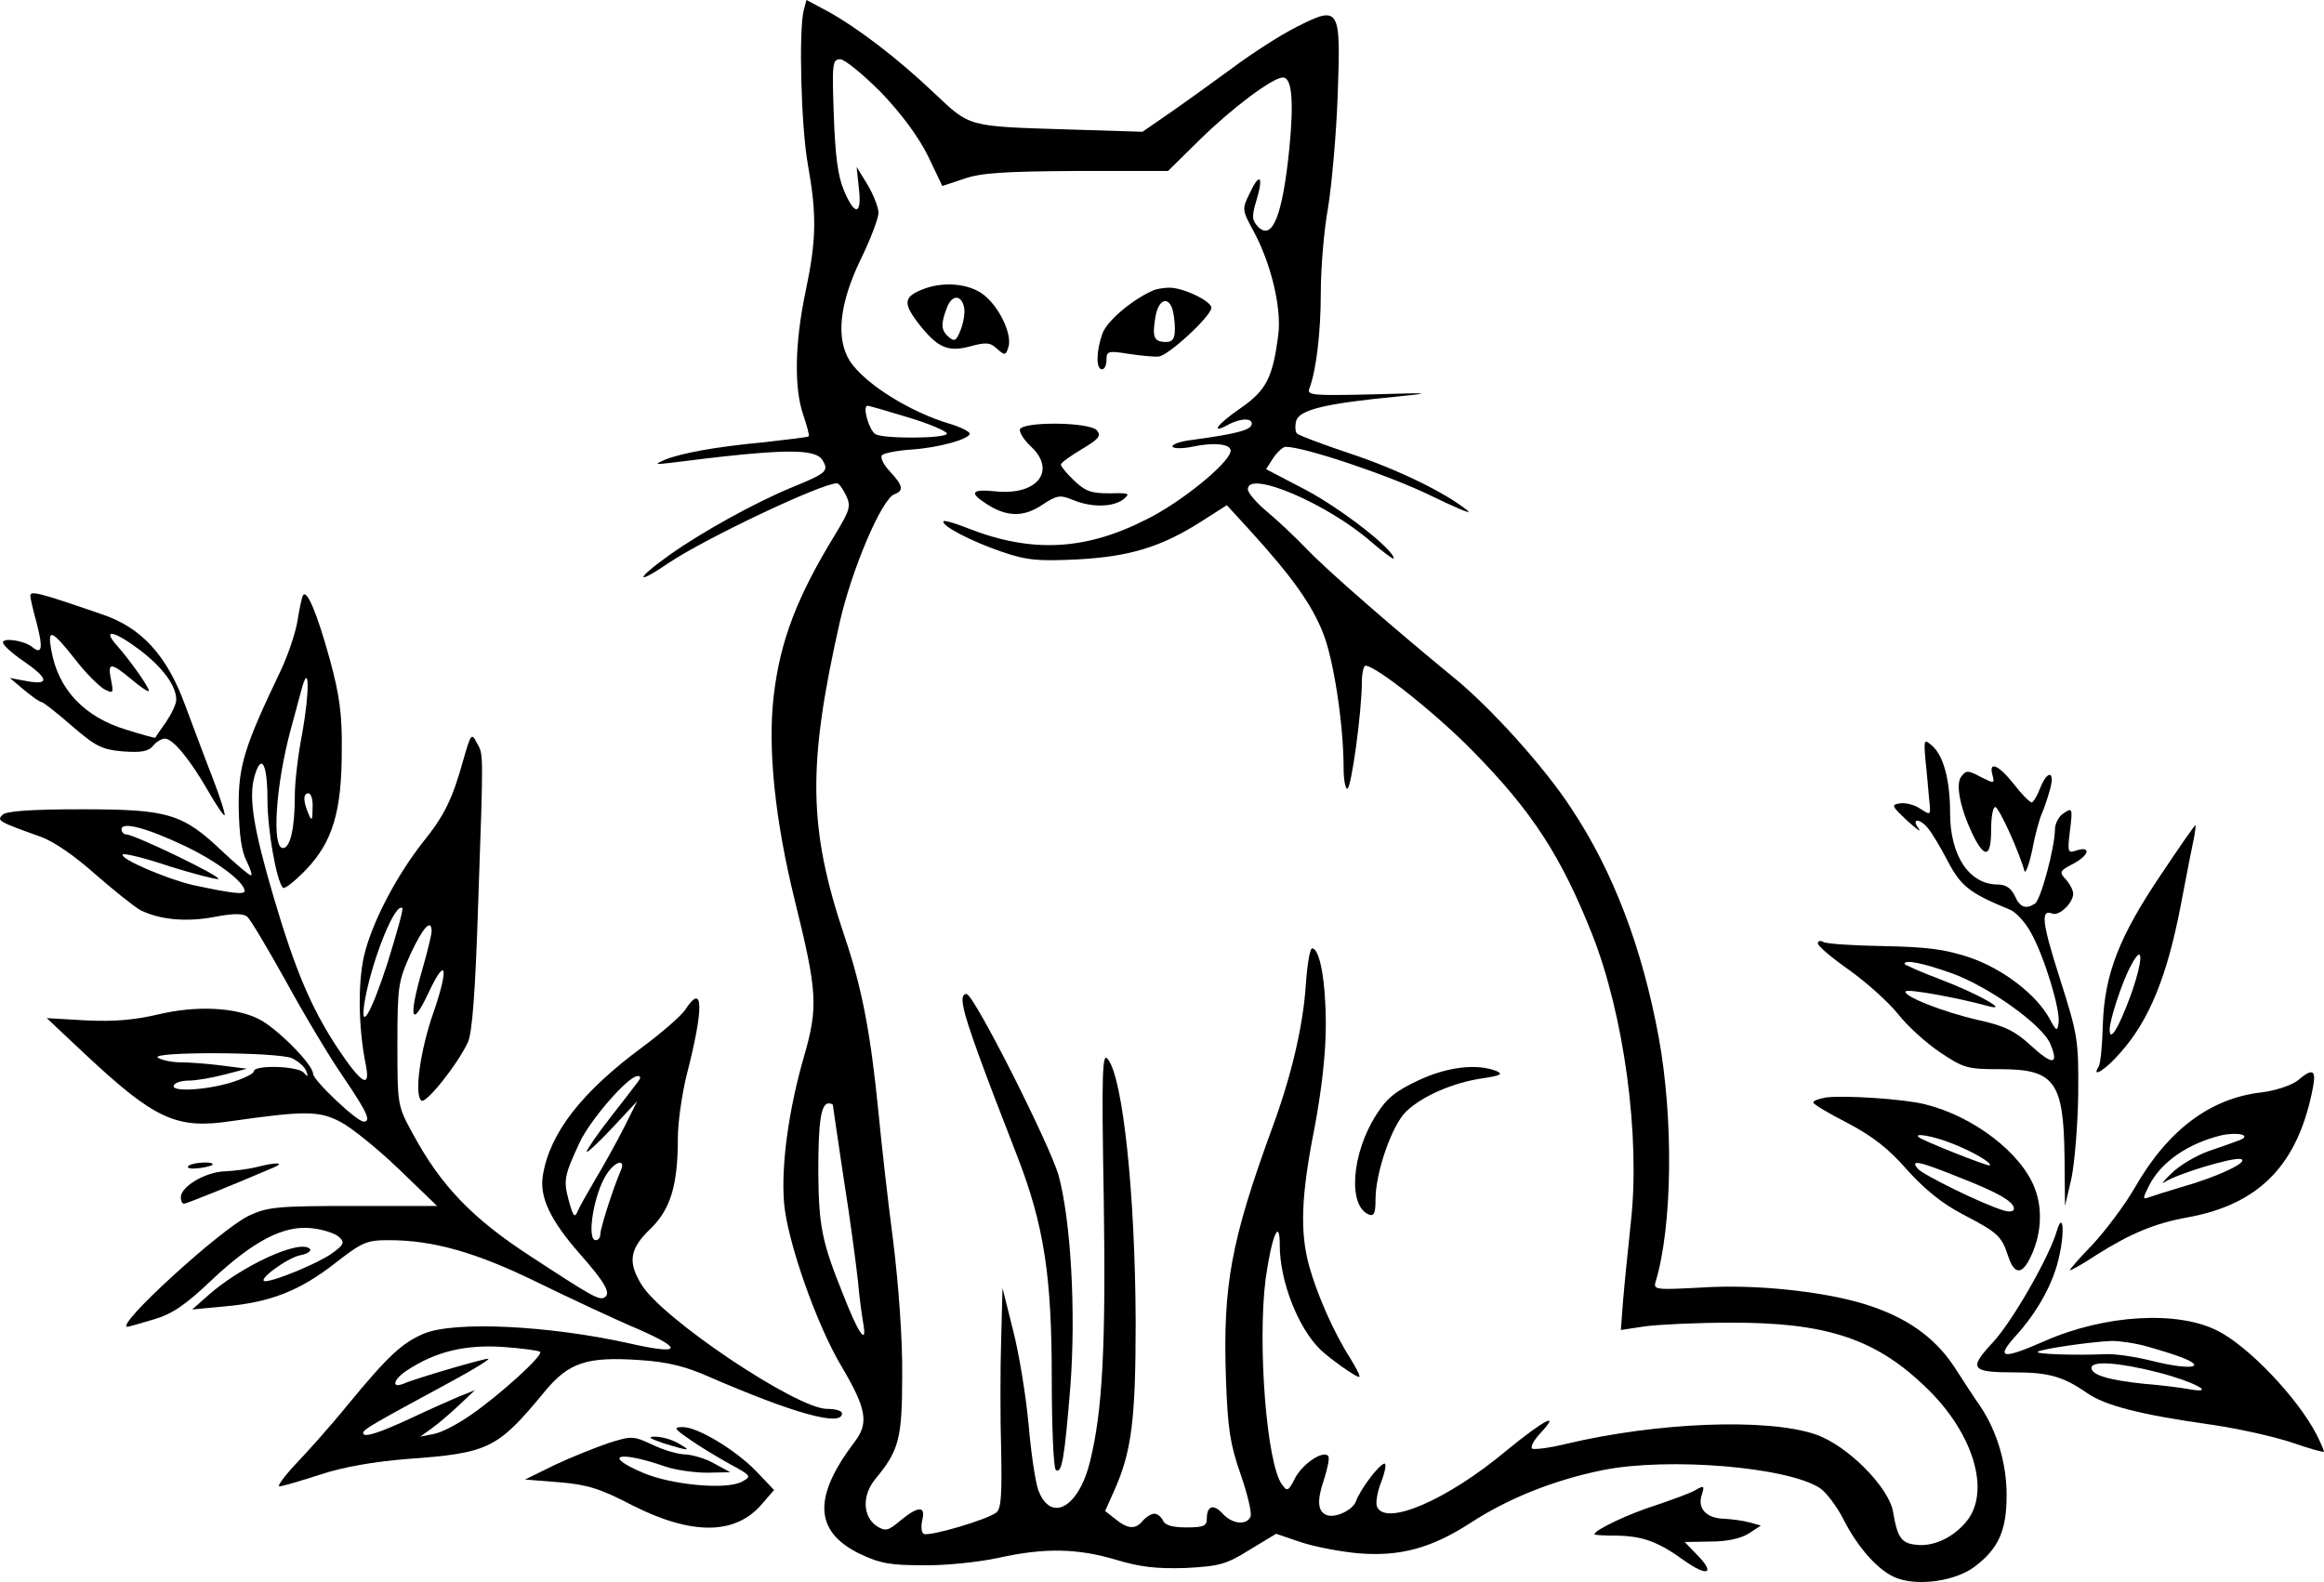 <?xml version="1.0" standalone="no"?>
<!DOCTYPE svg PUBLIC "-//W3C//DTD SVG 20010904//EN"
 "http://www.w3.org/TR/2001/REC-SVG-20010904/DTD/svg10.dtd">
<svg version="1.0" xmlns="http://www.w3.org/2000/svg"
 width="509.652pt" height="346.978pt" viewBox="0 0 509.652 346.978"
 preserveAspectRatio="xMidYMid meet">
<g transform="translate(-104.348,428.998) scale(0.1,-0.1)"
fill="#000000" stroke="none">
<path d="M2806 4267 c-11 -43 -6 -253 9 -337 20 -112 19 -166 -5 -280 -24
-114 -25 -212 -5 -270 8 -24 14 -45 12 -47 -2 -2 -46 -7 -98 -13 -107 -10
-183 -24 -219 -39 -22 -10 -20 -10 15 -6 244 31 316 32 332 6 15 -24 9 -29
-67 -60 -80 -33 -196 -97 -268 -148 -76 -54 -77 -69 -1 -17 81 54 334 174 368
174 4 0 13 -12 20 -27 11 -23 8 -32 -22 -82 -86 -140 -123 -237 -137 -359 -13
-115 3 -270 46 -445 50 -202 52 -235 21 -343 -34 -117 -51 -241 -44 -323 7
-83 71 -266 126 -358 55 -93 60 -124 29 -165 -92 -121 -89 -196 9 -245 46 -22
68 -26 141 -26 48 -1 122 7 164 16 103 23 175 21 259 -4 53 -16 89 -20 153
-18 74 4 89 8 140 40 l58 35 56 -19 c31 -10 89 -21 127 -24 90 -7 159 12 245
68 82 53 181 93 290 115 143 28 403 7 475 -40 13 -9 36 -39 50 -66 32 -64 77
-114 115 -130 48 -20 132 -8 174 24 53 40 70 80 70 157 0 69 -21 140 -58 195
-12 17 -38 57 -58 88 -43 64 -104 107 -193 135 -93 29 -244 45 -362 37 -96 -5
-104 -5 -99 12 37 121 40 357 7 537 -36 196 -100 364 -191 501 -59 91 -179
224 -261 290 -129 106 -273 231 -319 279 -25 26 -64 63 -87 82 -24 20 -43 42
-43 50 0 43 175 -32 270 -115 28 -24 50 -40 50 -37 0 20 -115 109 -192 150
l-88 46 16 25 c9 13 21 24 27 24 41 0 228 -63 316 -106 58 -28 95 -44 83 -34
-48 39 -152 90 -257 125 -60 20 -113 40 -117 44 -4 3 -5 16 -2 28 7 24 63 38
219 53 83 8 78 9 -53 5 -130 -3 -143 -2 -137 13 15 40 25 122 25 211 0 53 7
137 16 186 8 50 18 160 21 245 7 194 5 199 -90 151 -34 -17 -98 -58 -142 -91
-44 -32 -106 -77 -138 -99 l-58 -40 -162 5 c-225 7 -215 5 -295 80 -81 77
-168 143 -233 179 l-47 25 -6 -23z m169 -179 c45 -47 82 -97 103 -139 l32 -67
48 16 c37 13 89 16 247 17 l200 0 69 68 c69 68 160 137 183 137 20 0 24 -53
14 -156 -15 -147 -37 -202 -68 -172 -14 15 -15 23 -4 59 16 53 7 62 -15 15
-17 -35 -17 -36 9 -84 37 -68 61 -166 54 -224 -12 -96 -26 -124 -84 -164 -51
-35 -67 -58 -25 -35 28 15 55 14 50 -1 -4 -12 -36 -20 -131 -33 -26 -3 -45
-10 -42 -15 3 -4 22 -4 42 0 52 11 89 6 85 -11 -7 -28 -109 -111 -184 -148
-135 -69 -253 -74 -391 -20 -27 11 -52 18 -54 16 -8 -9 62 -45 127 -67 55 -19
80 -21 165 -17 115 6 184 27 271 82 l58 37 53 -58 c89 -98 132 -158 157 -220
24 -58 46 -203 46 -299 0 -25 4 -45 8 -45 9 0 32 171 32 233 0 20 4 37 8 37
23 0 158 -108 235 -187 131 -133 194 -231 262 -402 70 -177 106 -443 85 -631
-6 -58 -14 -135 -17 -171 l-5 -66 53 8 c30 4 113 8 185 8 209 1 318 -34 427
-138 108 -101 148 -233 92 -299 -29 -35 -73 -55 -110 -50 -32 3 -41 17 -50 72
-9 54 -100 146 -170 170 -106 36 -346 27 -548 -21 -37 -9 -70 -13 -74 -10 -3
4 4 18 17 32 48 51 11 32 -71 -35 -131 -110 -268 -169 -286 -124 -3 8 1 33 10
55 8 21 11 39 7 39 -11 0 -54 -57 -63 -83 -7 -19 -45 -37 -64 -30 -20 8 -22
31 -6 78 8 25 13 49 9 52 -12 12 -55 -17 -72 -48 -15 -30 -18 -31 -29 -15 -34
45 -54 310 -36 451 13 93 31 137 31 74 0 -79 40 -181 89 -229 21 -20 77 -60
85 -60 4 0 -6 19 -20 42 -36 56 -73 141 -90 203 -20 74 -17 154 12 300 16 85
25 164 25 228 0 93 -13 167 -30 167 -5 0 -11 -37 -14 -82 -6 -89 -32 -200 -74
-313 -90 -247 -108 -344 -101 -549 4 -110 9 -143 32 -209 15 -43 25 -85 22
-93 -8 -20 -40 -17 -61 6 -20 22 -35 18 -35 -11 0 -16 -7 -19 -45 -19 -31 0
-47 5 -51 15 -4 8 -12 15 -19 15 -7 0 -18 -7 -25 -15 -16 -20 -33 -19 -60 3
l-23 18 21 47 c37 84 46 153 46 367 -1 282 -28 536 -61 577 -12 16 -14 -23 -9
-305 5 -328 -3 -468 -30 -577 -25 -103 -87 -136 -114 -62 -6 18 -16 83 -21
145 -6 63 -21 155 -34 205 l-23 92 -3 -115 c-2 -63 -2 -171 0 -240 2 -97 0
-128 -10 -137 -20 -16 -149 -54 -160 -47 -5 3 -6 16 -3 30 8 32 -9 31 -48 -1
-27 -23 -33 -24 -52 -12 -31 21 -32 68 -3 103 52 63 59 88 59 228 1 76 -8 200
-20 296 -12 91 -26 217 -32 280 -17 172 -36 274 -75 388 -79 236 -81 373 -10
687 26 115 92 271 120 281 21 8 19 19 -10 50 -14 15 -22 31 -17 36 4 4 33 10
64 12 60 4 128 23 128 35 0 4 -19 14 -42 21 -89 26 -187 88 -220 137 -32 49
-24 126 22 222 22 45 40 92 40 104 0 12 -11 40 -24 62 l-24 39 5 -47 c7 -59
-9 -62 -33 -4 -13 30 -19 77 -22 165 -4 113 -3 122 14 122 10 0 50 -33 89 -72z
m62 -714 c46 -14 83 -30 83 -35 0 -11 -140 -12 -157 -1 -14 9 -29 62 -17 62 4
0 45 -12 91 -26z m-167 -1508 c0 -2 11 -75 24 -163 14 -87 27 -187 31 -223 3
-36 9 -78 12 -95 8 -48 -12 -18 -45 67 -47 116 -53 151 -54 268 0 111 6 150
23 150 5 0 9 -2 9 -4z"/>
<path d="M3071 3657 c-45 -17 -48 -30 -16 -73 43 -56 66 -67 115 -54 36 10 45
9 60 -5 17 -15 19 -15 25 4 8 25 -16 80 -48 109 -30 29 -89 36 -136 19z m87
-43 c2 -11 -2 -33 -8 -48 -9 -23 -13 -26 -25 -16 -18 15 -19 29 -5 65 11 30
33 29 38 -1z"/>
<path d="M3570 3652 c-46 -21 -100 -67 -109 -94 -14 -39 -14 -78 -1 -78 6 0
10 9 10 21 0 19 4 20 48 13 26 -4 56 -7 66 -6 21 1 116 89 116 107 0 15 -64
45 -93 44 -12 0 -29 -3 -37 -7z m44 -38 c3 -9 6 -29 6 -45 0 -22 -5 -29 -19
-29 -27 0 -31 10 -24 53 6 38 26 49 37 21z"/>
<path d="M3280 3347 c0 -8 11 -24 25 -37 55 -52 14 -106 -75 -98 -56 6 -62 -2
-25 -26 45 -30 82 -31 123 -4 33 22 40 23 67 12 40 -17 87 -17 111 0 17 14 15
15 -29 14 -40 0 -53 4 -78 28 -16 15 -29 31 -29 35 0 4 21 19 46 34 37 22 43
29 33 41 -16 19 -169 20 -169 1z"/>
<path d="M3157 2078 c6 -32 42 -131 117 -323 59 -152 76 -263 76 -488 0 -108
4 -198 9 -201 13 -9 19 24 32 186 12 162 1 360 -26 460 -20 69 -186 398 -202
398 -9 0 -11 -10 -6 -32z"/>
<path d="M4153 1920 c-49 -23 -69 -39 -92 -76 -54 -85 -62 -200 -15 -218 11
-4 14 4 14 33 0 60 36 163 67 193 35 34 104 64 168 73 39 6 46 9 30 16 -43 17
-109 9 -172 -21z"/>
<path d="M1110 2983 c0 -5 6 -31 14 -60 14 -54 12 -70 -10 -52 -17 14 -64 21
-64 10 0 -6 20 -24 45 -41 55 -38 58 -53 8 -44 l-38 7 31 -26 c18 -15 35 -27
39 -27 3 0 33 -23 66 -52 52 -45 66 -52 112 -56 40 -3 56 0 66 12 7 9 19 16
26 16 18 0 56 -47 95 -115 18 -31 34 -55 36 -53 2 2 -10 40 -27 84 -17 43 -43
114 -59 156 -40 110 -96 172 -184 201 -139 48 -156 52 -156 40z m99 -140 c22
-29 51 -57 62 -64 21 -11 22 -10 16 20 -8 39 -1 39 46 0 20 -17 37 -28 37 -24
0 8 -40 65 -69 98 -36 40 -7 34 51 -10 49 -38 78 -77 78 -108 0 -9 -10 -30
-22 -48 -13 -18 -23 -33 -24 -35 -1 -1 -30 7 -65 18 -91 28 -148 88 -163 174
-9 49 1 45 53 -21z"/>
<path d="M1708 2984 c-3 -5 -8 -30 -12 -55 -4 -25 -20 -74 -37 -110 -80 -167
-93 -209 -92 -300 1 -59 6 -96 17 -117 9 -18 13 -32 10 -32 -4 0 -31 23 -61
51 -89 85 -120 94 -310 94 -113 0 -166 -4 -174 -12 -13 -13 -9 -15 83 -48 29
-10 75 -42 120 -82 40 -35 85 -71 99 -79 42 -21 100 -27 163 -15 42 8 63 8 72
0 7 -6 45 -70 85 -142 40 -73 96 -167 126 -210 52 -77 61 -97 44 -97 -15 0
-111 91 -111 105 0 20 -79 100 -119 120 -52 26 -138 30 -221 10 -51 -12 -96
-16 -158 -13 l-86 5 84 -79 c153 -143 200 -165 320 -147 161 23 193 23 239 -1
24 -12 82 -59 128 -103 l85 -82 -184 0 c-165 0 -187 -2 -228 -21 -62 -29 -297
-244 -267 -244 2 0 27 7 57 16 41 12 69 31 125 84 94 89 162 124 224 116 25
-3 52 -12 59 -20 12 -11 9 -17 -18 -36 -30 -21 -124 -60 -145 -60 -20 1 48 51
77 57 17 3 25 10 21 14 -22 22 -151 -38 -223 -102 l-35 -31 74 7 c98 9 162 34
240 95 59 46 69 50 117 50 98 0 193 -27 329 -94 72 -35 170 -81 220 -102 100
-44 91 -56 -23 -30 -176 39 -382 49 -449 21 -47 -20 -77 -47 -166 -155 -38
-47 -91 -106 -116 -132 -25 -27 -40 -48 -35 -48 6 0 47 12 90 26 52 17 117 28
189 34 181 13 199 22 303 148 53 64 92 77 209 69 61 -4 100 -14 150 -36 184
-80 293 -111 293 -81 0 6 -15 10 -33 10 -66 0 -362 198 -407 273 -30 49 -26
78 20 122 44 43 60 95 60 199 0 34 9 96 19 137 39 151 37 206 -3 144 -9 -13
-51 -50 -93 -81 -134 -99 -204 -189 -219 -282 -8 -48 17 -99 81 -172 53 -60
69 -86 55 -95 -12 -8 -26 0 -165 91 -126 82 -195 154 -256 267 -34 62 -34 63
-34 197 0 128 2 138 29 198 27 58 46 79 46 49 0 -6 -9 -44 -20 -82 -31 -107
-25 -133 12 -55 39 84 47 62 13 -38 -30 -84 -44 -185 -27 -196 11 -6 80 81
102 129 9 21 16 110 22 300 12 344 12 329 -3 356 -11 22 -13 20 -29 -36 -24
-87 -42 -124 -89 -182 -55 -70 -106 -165 -126 -237 -17 -59 -17 -165 1 -253
10 -52 -10 -40 -62 38 -58 88 -93 171 -140 330 -45 153 -55 218 -43 264 15 55
29 32 29 -48 0 -68 20 -180 34 -194 3 -4 26 14 51 40 58 61 78 127 78 262 1
78 -5 121 -26 198 -28 102 -51 156 -59 141z m-2 -304 c-9 -45 -16 -106 -16
-135 0 -72 -10 -115 -26 -115 -25 0 -16 137 17 260 7 25 17 63 23 85 18 69 19
-1 2 -95z m23 -162 c0 -28 -2 -30 -9 -13 -12 28 -12 45 0 45 6 0 10 -15 9 -32z
m-279 -84 c69 -33 129 -78 130 -98 0 -9 -30 -5 -114 13 -56 13 -162 58 -153
67 3 3 49 -8 102 -26 54 -17 102 -29 107 -28 11 4 -184 98 -202 98 -5 0 -10 5
-10 11 0 18 56 3 140 -37z m443 -257 c-37 -114 -62 -154 -49 -79 17 92 67 215
82 200 2 -3 -13 -57 -33 -121z m-209 -208 c14 -7 28 -19 31 -28 5 -13 4 -14
-6 -3 -15 14 -109 17 -109 2 0 -5 -23 -16 -52 -25 -59 -17 -132 -20 -123 -5 3
6 18 10 33 10 15 0 50 6 77 13 l50 13 -55 7 c-30 4 -71 7 -90 7 -19 0 -42 5
-50 10 -22 14 262 13 294 -1z m759 -51 c-5 -7 -33 -43 -61 -79 -29 -37 -52
-71 -52 -75 0 -4 25 19 55 51 l56 60 -30 -60 c-17 -33 -44 -82 -61 -110 -16
-27 -34 -59 -39 -70 -7 -17 -10 -15 -20 21 -12 45 -11 54 24 129 23 49 106
145 127 145 7 0 7 -4 1 -12z m-38 -195 c-17 -39 -45 -127 -45 -140 0 -7 -4
-13 -10 -13 -21 0 -4 103 24 145 19 29 42 34 31 8z m-177 -398 c8 -7 -90 -96
-153 -139 -27 -19 -63 -38 -80 -41 l-30 -6 25 18 c14 10 41 33 60 51 l35 33
-35 -14 c-19 -8 -64 -28 -100 -45 -77 -36 -110 -46 -110 -35 0 8 16 17 195
114 50 27 85 49 79 49 -11 0 -159 -43 -186 -55 -28 -11 -21 11 9 30 61 40 125
56 207 51 43 -3 81 -8 84 -11z"/>
<path d="M5266 2623 c3 -26 6 -65 8 -85 4 -37 4 -37 -19 -22 -13 9 -33 14 -45
12 -20 -3 -18 -6 16 -38 21 -19 32 -27 25 -17 -17 22 2 23 20 1 8 -9 28 -42
44 -73 29 -55 48 -70 136 -106 13 -5 34 -28 46 -50 29 -51 65 -169 61 -198 -3
-20 -5 -19 -20 9 -29 53 -102 109 -175 134 -54 18 -92 23 -189 25 -66 1 -126
5 -132 9 -7 4 -12 2 -12 -3 0 -6 31 -32 68 -58 38 -27 86 -70 107 -96 21 -27
63 -65 93 -85 52 -35 60 -37 132 -37 119 0 139 -27 141 -192 l1 -108 14 60 c7
33 14 116 15 185 1 120 -1 130 -40 253 -40 125 -43 154 -16 143 15 -5 45 24
45 44 0 7 -7 21 -16 31 -15 16 -14 19 15 34 35 18 42 40 9 30 -20 -7 -21 -5
-15 44 6 48 5 50 -13 38 -11 -6 -20 -23 -20 -36 0 -38 -31 -155 -44 -163 -20
-13 -33 -8 -44 17 -8 17 -20 25 -37 25 -63 0 -105 63 -105 157 0 71 -14 125
-39 147 -18 16 -19 15 -15 -31z m56 -467 c82 -29 201 -114 218 -156 19 -46 5
-47 -43 -3 -35 32 -57 43 -116 56 -79 18 -168 54 -158 63 5 5 109 -13 182 -33
46 -12 -25 28 -104 58 -45 17 -81 33 -81 35 0 10 40 2 102 -20z"/>
<path d="M5413 2590 c5 -19 4 -19 -26 -4 -28 15 -32 15 -43 0 -13 -18 0 -76
30 -135 24 -45 36 -38 36 19 0 28 4 50 9 50 8 0 52 -97 64 -140 2 -8 10 12 17
45 6 33 16 69 21 80 5 11 13 35 18 53 12 42 -6 44 -22 2 -6 -16 -15 -30 -18
-30 -4 0 -22 18 -39 40 -34 43 -56 52 -47 20z"/>
<path d="M5782 2371 c-91 -135 -123 -217 -127 -327 -1 -45 -5 -86 -9 -93 -18
-28 16 -7 49 32 62 70 101 167 130 317 14 74 28 145 31 158 2 12 3 22 2 22 -2
0 -36 -49 -76 -109z m-67 -267 c-26 -70 -45 -101 -45 -72 0 21 27 104 46 139
29 56 28 13 -1 -67z"/>
<path d="M6082 1920 c-13 -10 -47 -22 -80 -26 -112 -13 -205 -83 -277 -209
-22 -38 -64 -94 -92 -124 -29 -30 -52 -56 -50 -57 1 -1 27 13 57 33 76 48 129
70 201 83 159 29 243 117 275 286 7 38 -1 42 -34 14z m-128 -131 c-10 -4 -41
-15 -68 -24 -27 -10 -63 -31 -80 -48 -17 -16 -24 -25 -16 -20 26 18 149 55
167 51 22 -5 -49 -39 -131 -62 -30 -9 -62 -19 -70 -22 -14 -5 -14 -3 0 25 26
52 85 93 159 111 37 8 68 0 39 -11z"/>
<path d="M5048 1883 c-16 -3 -28 -7 -28 -11 0 -4 34 -24 75 -45 55 -29 90 -56
130 -102 39 -43 76 -74 124 -99 75 -39 84 -47 98 -90 13 -40 29 -43 47 -8 26
50 30 108 12 155 -29 78 -135 159 -241 185 -47 12 -178 20 -217 15z m274 -100
c47 -18 91 -44 85 -49 -3 -3 -147 54 -156 62 -11 10 33 2 71 -13z m15 -74 c87
-34 123 -54 123 -70 0 -6 -9 -8 -22 -4 -42 12 -178 78 -189 92 -17 20 1 17 88
-18z"/>
<path d="M1456 1732 c-3 -5 8 -6 25 -4 16 2 29 6 29 8 0 8 -49 4 -54 -4z"/>
<path d="M1605 1730 c-16 -4 -47 -8 -68 -9 -42 -1 -97 -33 -97 -57 0 -8 3 -14
7 -14 6 0 119 46 198 80 25 11 2 11 -40 0z"/>
<path d="M5554 1590 c-17 -58 -98 -199 -140 -244 -54 -58 -49 -66 48 -66 74 0
106 -9 158 -45 40 -28 118 -48 275 -70 61 -9 140 -27 178 -40 37 -13 67 -21
67 -19 0 3 -7 19 -16 37 -41 80 -149 194 -217 228 -87 45 -247 36 -379 -22
-93 -41 -109 -39 -65 10 50 55 85 119 97 179 12 54 7 96 -6 52z m201 -254 c28
-8 64 -19 80 -26 49 -21 4 -24 -71 -5 -36 9 -82 16 -102 15 -68 -3 -155 0
-150 5 6 6 114 22 163 24 17 0 53 -5 80 -13z m21 -56 c78 -20 131 -48 69 -37
-16 3 -61 9 -100 12 -76 8 -115 19 -115 35 0 16 60 12 146 -10z"/>
<path d="M2556 1133 c21 -15 61 -39 88 -54 48 -26 48 -27 26 -39 -34 -18 -154
-7 -217 20 -91 39 -52 49 51 13 21 -7 62 -13 90 -13 l51 1 -35 19 c-19 11 -47
19 -63 20 -15 0 -47 9 -72 21 -43 20 -46 20 -97 4 -29 -10 -82 -31 -118 -48
l-65 -32 75 -6 c61 -5 90 -14 159 -50 132 -67 228 -66 286 3 l26 30 -38 40
c-45 47 -129 98 -162 98 -21 0 -20 -3 15 -27z"/>
<path d="M2500 1124 c56 -17 62 -17 30 1 -14 8 -36 14 -50 14 -18 0 -12 -4 20
-15z"/>
<path d="M4760 1021 c-8 -5 -46 -19 -84 -32 -61 -19 -136 -55 -136 -64 0 -2
22 -3 48 -3 58 -1 91 -13 148 -54 52 -37 70 -30 30 11 l-28 29 57 1 c37 0 67
7 84 18 l26 17 -25 7 c-14 4 -39 7 -56 8 -38 1 -58 22 -49 51 7 22 6 23 -15
11z"/>
</g>
</svg>
